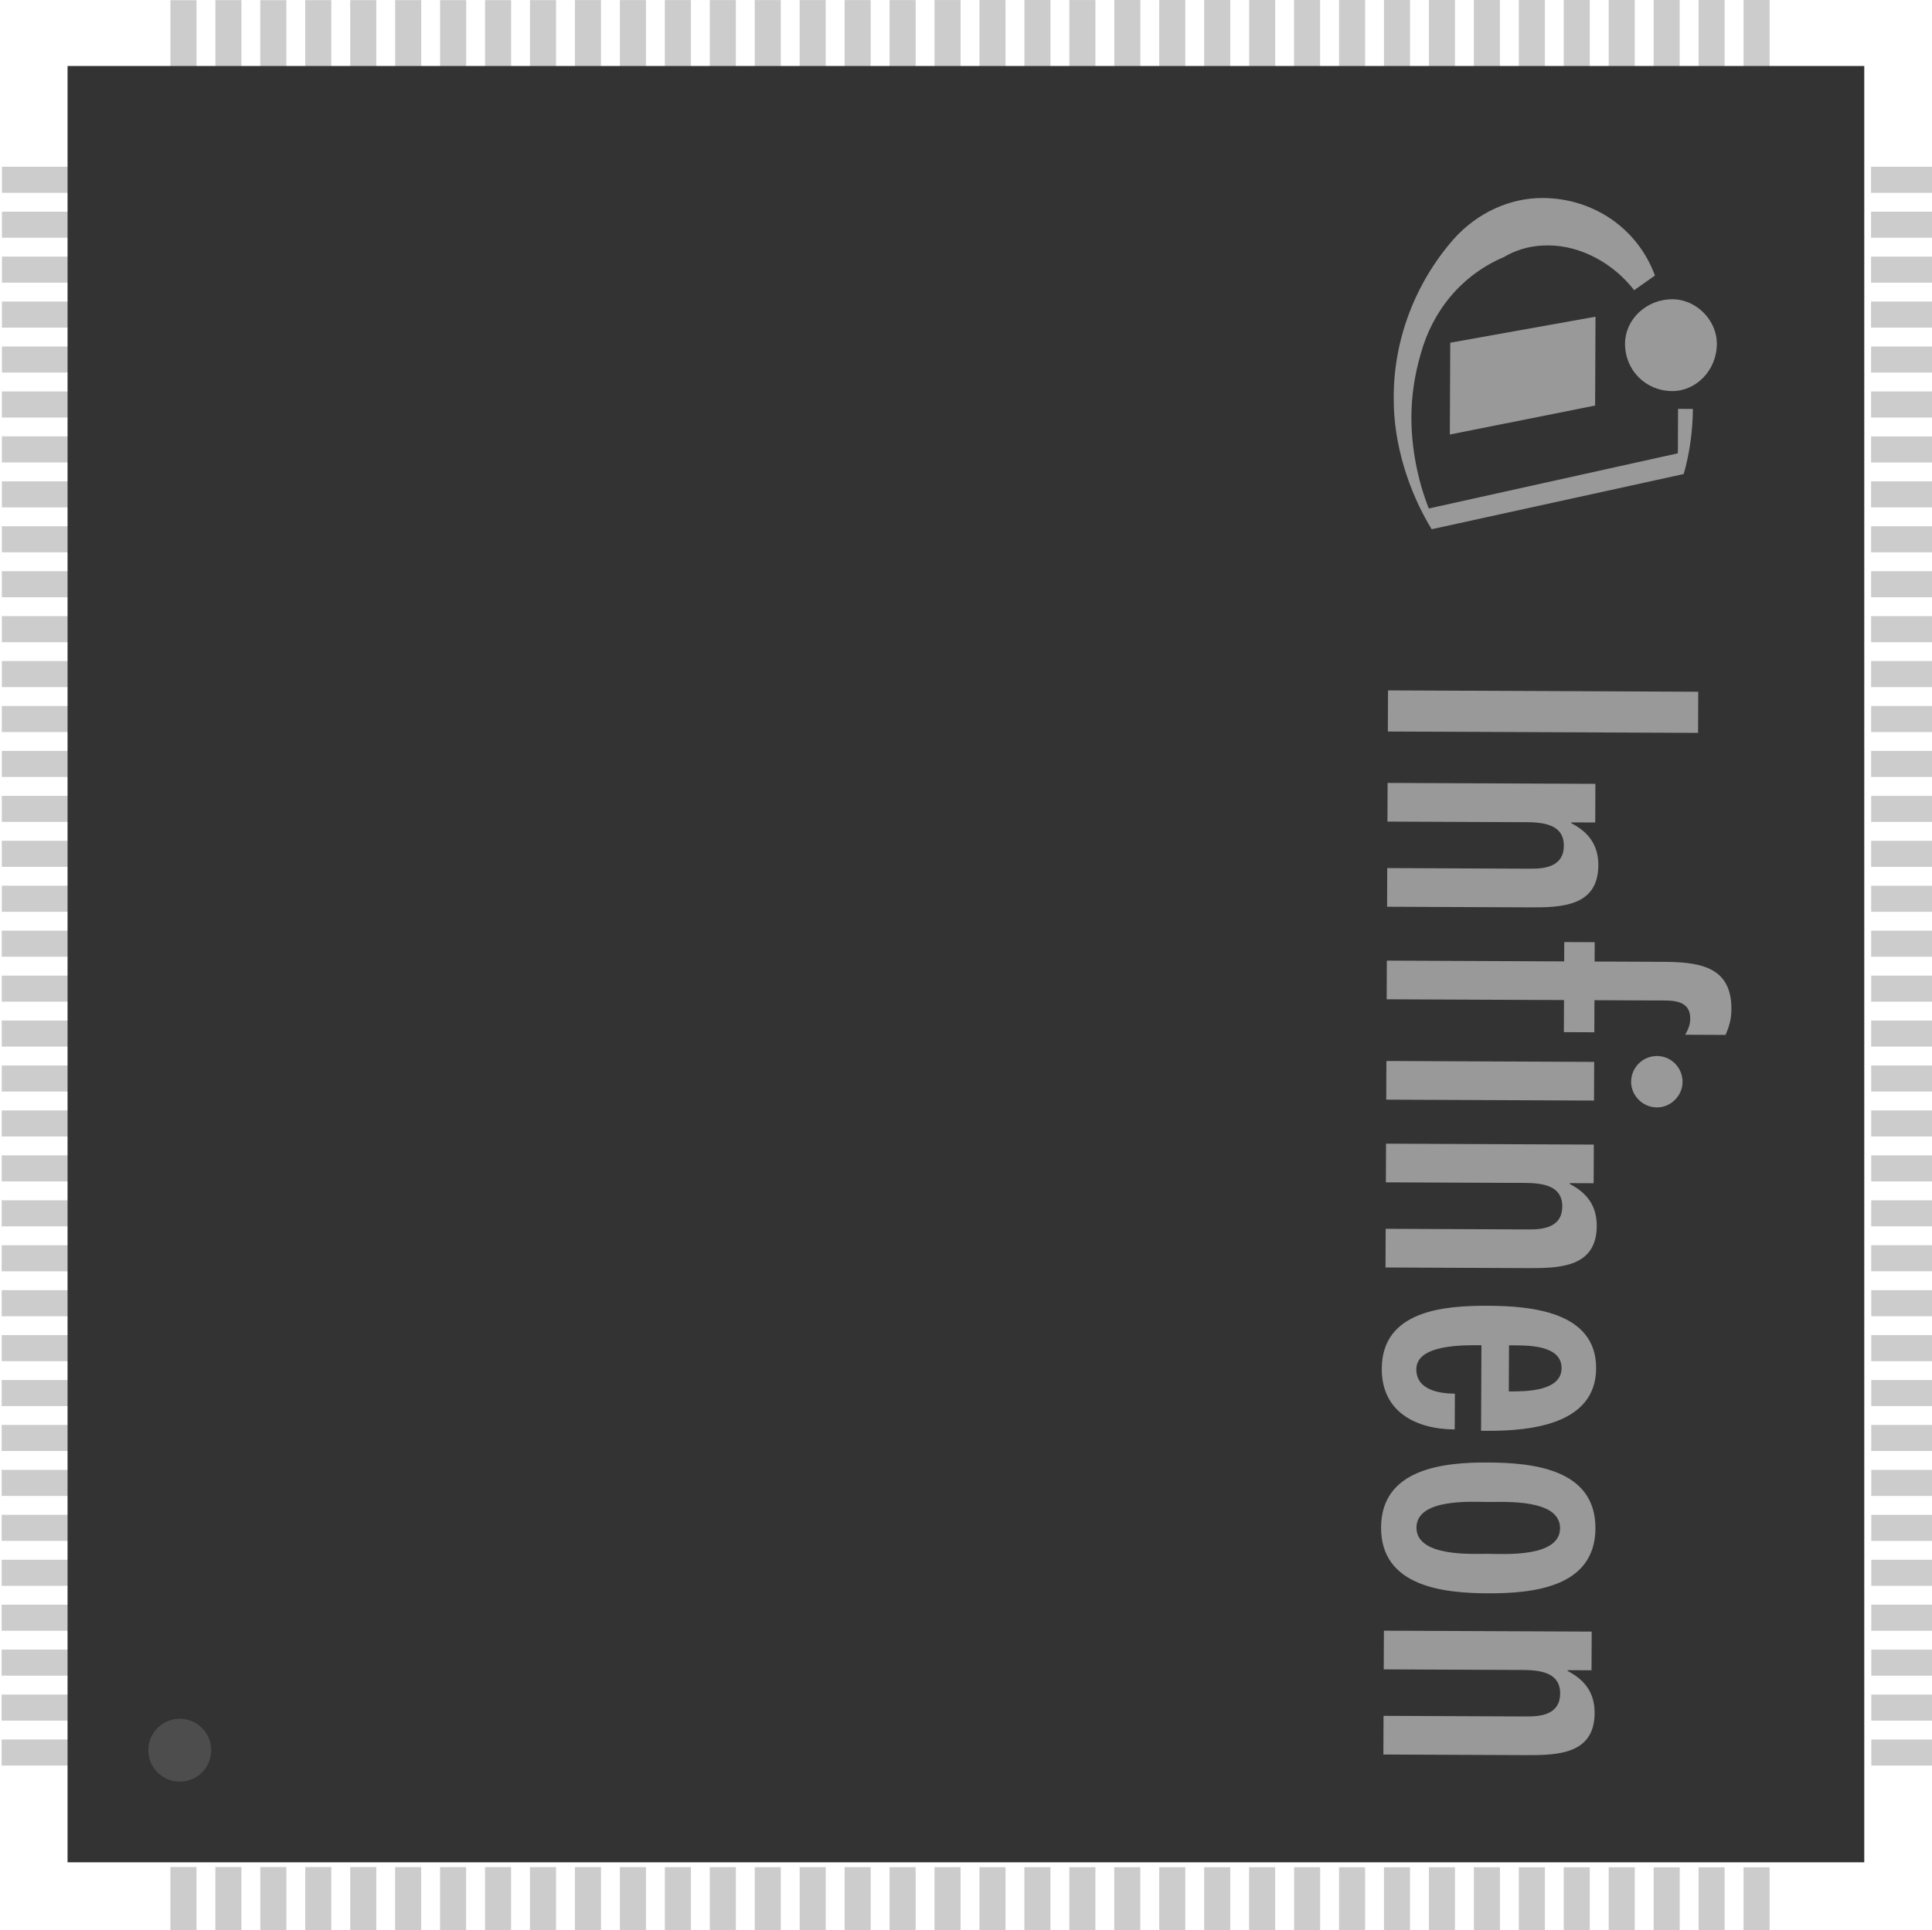 <?xml version="1.0" encoding="UTF-8" standalone="no"?>
<!-- Created with Inkscape (http://www.inkscape.org/) -->

<svg
   xmlns:dc="http://purl.org/dc/elements/1.1/"
   xmlns:cc="http://creativecommons.org/ns#"
   xmlns:rdf="http://www.w3.org/1999/02/22-rdf-syntax-ns#"
   xmlns:svg="http://www.w3.org/2000/svg"
   xmlns="http://www.w3.org/2000/svg"
   xmlns:sodipodi="http://sodipodi.sourceforge.net/DTD/sodipodi-0.dtd"
   xmlns:inkscape="http://www.inkscape.org/namespaces/inkscape"
   width="21.506mm"
   height="21.489mm"
   viewBox="0 0 21.506 21.489"
   version="1.1"
   id="svg2843"
   inkscape:version="0.92.2 (5c3e80d, 2017-08-06)"
   sodipodi:docname="LQFP-144-18-02.svg">
  <defs
     id="defs2837" />
  <sodipodi:namedview
     id="base"
     pagecolor="#ffffff"
     bordercolor="#666666"
     borderopacity="1.0"
     inkscape:pageopacity="0.0"
     inkscape:pageshadow="2"
     inkscape:zoom="7.8801733"
     inkscape:cx="30.430691"
     inkscape:cy="42.049645"
     inkscape:document-units="mm"
     inkscape:current-layer="svg2843"
     showgrid="true"
     fit-margin-top="0"
     fit-margin-left="0"
     fit-margin-right="0"
     fit-margin-bottom="0"
     inkscape:window-width="1624"
     inkscape:window-height="1023"
     inkscape:window-x="362"
     inkscape:window-y="300"
     inkscape:window-maximized="0" />
  <g
     id="g2063">
    <g
       transform="matrix(0.353,0,0,0.353,-61.217,-23.788)"
       id="g5056">
      <g
         transform="matrix(-0.555,0,0,-1,370.692,212.137)"
         id="g3351"
         style="fill:#cccccc">
        <rect
           x="245.295"
           id="connector125pin"
           height="0.822"
           width="3.827"
           y="89.06"
           style="fill:#cccccc;stroke:none;stroke-width:0" />
      </g>
      <g
         transform="matrix(-0.555,0,0,-1,370.135,209.717)"
         id="g3354"
         style="fill:#cccccc">
        <rect
           x="244.292"
           id="connector126pin"
           height="0.822"
           width="3.827"
           y="88.058"
           style="fill:#cccccc;stroke:none;stroke-width:0" />
      </g>
      <g
         transform="matrix(-0.555,0,0,-1,369.579,207.298)"
         id="g3357"
         style="fill:#cccccc">
        <rect
           x="243.29"
           id="connector127pin"
           height="0.822"
           width="3.827"
           y="87.056"
           style="fill:#cccccc;stroke:none;stroke-width:0" />
      </g>
      <g
         transform="matrix(-0.555,0,0,-1,369.022,204.878)"
         id="g3360"
         style="fill:#cccccc">
        <rect
           x="242.288"
           id="connector128pin"
           height="0.822"
           width="3.827"
           y="86.054"
           style="fill:#cccccc;stroke:none;stroke-width:0" />
      </g>
      <g
         transform="matrix(-0.555,0,0,-1,368.466,202.458)"
         id="g3363"
         style="fill:#cccccc">
        <rect
           x="241.286"
           id="connector129pin"
           height="0.822"
           width="3.827"
           y="85.051"
           style="fill:#cccccc;stroke:none;stroke-width:0" />
      </g>
      <g
         transform="matrix(-0.555,0,0,-1,367.909,200.039)"
         id="g3366"
         style="fill:#cccccc">
        <rect
           x="240.283"
           id="connector130pin"
           height="0.822"
           width="3.827"
           y="84.049"
           style="fill:#cccccc;stroke:none;stroke-width:0" />
      </g>
      <g
         transform="matrix(-0.555,0,0,-1,367.353,197.619)"
         id="g3369"
         style="fill:#cccccc">
        <rect
           x="239.281"
           id="connector131pin"
           height="0.822"
           width="3.827"
           y="83.047"
           style="fill:#cccccc;stroke:none;stroke-width:0" />
      </g>
      <g
         transform="matrix(-0.555,0,0,-1,366.796,195.2)"
         id="g3372"
         style="fill:#cccccc">
        <rect
           x="238.279"
           id="connector132pin"
           height="0.822"
           width="3.827"
           y="82.045"
           style="fill:#cccccc;stroke:none;stroke-width:0" />
      </g>
      <g
         transform="matrix(-0.555,0,0,-1,366.24,192.781)"
         id="g3375"
         style="fill:#cccccc">
        <rect
           x="237.277"
           id="connector133pin"
           height="0.822"
           width="3.827"
           y="81.043"
           style="fill:#cccccc;stroke:none;stroke-width:0" />
      </g>
      <g
         transform="matrix(-0.555,0,0,-1,365.683,190.361)"
         id="g3378"
         style="fill:#cccccc">
        <rect
           x="236.274"
           id="connector134pin"
           height="0.822"
           width="3.827"
           y="80.04"
           style="fill:#cccccc;stroke:none;stroke-width:0" />
      </g>
      <g
         transform="matrix(-0.555,0,0,-1,365.127,187.942)"
         id="g3381"
         style="fill:#cccccc">
        <rect
           x="235.272"
           id="connector135pin"
           height="0.822"
           width="3.827"
           y="79.038"
           style="fill:#cccccc;stroke:none;stroke-width:0" />
      </g>
      <g
         transform="matrix(-0.555,0,0,-1,364.57,185.522)"
         id="g3384"
         style="fill:#cccccc">
        <rect
           x="234.27"
           id="connector136pin"
           height="0.822"
           width="3.827"
           y="78.036"
           style="fill:#cccccc;stroke:none;stroke-width:0" />
      </g>
      <g
         transform="matrix(-0.555,0,0,-1,364.014,183.103)"
         id="g3387"
         style="fill:#cccccc">
        <rect
           x="233.268"
           id="connector137pin"
           height="0.822"
           width="3.827"
           y="77.034"
           style="fill:#cccccc;stroke:none;stroke-width:0" />
      </g>
      <g
         transform="matrix(-0.555,0,0,-1,363.458,180.683)"
         id="g3390"
         style="fill:#cccccc">
        <rect
           x="232.266"
           id="connector138pin"
           height="0.822"
           width="3.827"
           y="76.031"
           style="fill:#cccccc;stroke:none;stroke-width:0" />
      </g>
      <g
         transform="matrix(-0.555,0,0,-1,362.901,178.264)"
         id="g3393"
         style="fill:#cccccc">
        <rect
           x="231.263"
           id="connector139pin"
           height="0.822"
           width="3.827"
           y="75.03"
           style="fill:#cccccc;stroke:none;stroke-width:0" />
      </g>
      <g
         transform="matrix(-0.555,0,0,-1,362.344,175.844)"
         id="g3396"
         style="fill:#cccccc">
        <rect
           x="230.261"
           id="connector140pin"
           height="0.822"
           width="3.827"
           y="74.027"
           style="fill:#cccccc;stroke:none;stroke-width:0" />
      </g>
      <g
         transform="matrix(-0.555,0,0,-1,361.788,173.424)"
         id="g3399"
         style="fill:#cccccc">
        <rect
           x="229.26"
           id="connector141pin"
           height="0.822"
           width="3.827"
           y="73.025"
           style="fill:#cccccc;stroke:none;stroke-width:0" />
      </g>
      <g
         transform="matrix(-0.555,0,0,-1,361.232,171.005)"
         id="g3402"
         style="fill:#cccccc">
        <rect
           x="228.257"
           id="connector142pin"
           height="0.822"
           width="3.827"
           y="72.023"
           style="fill:#cccccc;stroke:none;stroke-width:0" />
      </g>
      <g
         transform="matrix(-0.555,0,0,-1,360.675,168.585)"
         id="g3405"
         style="fill:#cccccc">
        <rect
           x="227.255"
           id="connector143pin"
           height="0.822"
           width="3.827"
           y="71.021"
           style="fill:#cccccc;stroke:none;stroke-width:0" />
      </g>
      <g
         transform="matrix(-0.555,0,0,-1,360.119,166.166)"
         id="g3408"
         style="fill:#cccccc">
        <rect
           x="226.253"
           id="connector144pin"
           height="0.822"
           width="3.827"
           y="70.018"
           style="fill:#cccccc;stroke:none;stroke-width:0" />
      </g>
      <g
         transform="matrix(-0.555,0,0,-1,359.562,163.746)"
         id="g3411"
         style="fill:#cccccc">
        <rect
           x="225.251"
           id="connector145pin"
           height="0.822"
           width="3.827"
           y="69.016"
           style="fill:#cccccc;stroke:none;stroke-width:0" />
      </g>
      <g
         transform="matrix(-0.555,0,0,-1,359.006,161.327)"
         id="g3414"
         style="fill:#cccccc">
        <rect
           x="224.248"
           id="connector146pin"
           height="0.822"
           width="3.827"
           y="68.014"
           style="fill:#cccccc;stroke:none;stroke-width:0" />
      </g>
      <g
         transform="matrix(-0.555,0,0,-1,358.449,158.907)"
         id="g3417"
         style="fill:#cccccc">
        <rect
           x="223.246"
           id="connector147pin"
           height="0.822"
           width="3.827"
           y="67.012"
           style="fill:#cccccc;stroke:none;stroke-width:0" />
      </g>
      <g
         transform="matrix(-0.555,0,0,-1,357.893,156.488)"
         id="g3420"
         style="fill:#cccccc">
        <rect
           x="222.244"
           id="connector148pin"
           height="0.822"
           width="3.827"
           y="66.01"
           style="fill:#cccccc;stroke:none;stroke-width:0" />
      </g>
      <g
         transform="matrix(-0.555,0,0,-1,357.336,154.068)"
         id="g3423"
         style="fill:#cccccc">
        <rect
           x="221.242"
           id="connector149pin"
           height="0.822"
           width="3.827"
           y="65.007"
           style="fill:#cccccc;stroke:none;stroke-width:0" />
      </g>
      <g
         transform="matrix(-0.555,0,0,-1,356.779,151.649)"
         id="g3426"
         style="fill:#cccccc">
        <rect
           x="220.239"
           id="connector150pin"
           height="0.822"
           width="3.827"
           y="64.005"
           style="fill:#cccccc;stroke:none;stroke-width:0" />
      </g>
      <g
         transform="matrix(-0.555,0,0,-1,356.223,149.23)"
         id="g3429"
         style="fill:#cccccc">
        <rect
           x="219.237"
           id="connector151pin"
           height="0.822"
           width="3.827"
           y="63.003"
           style="fill:#cccccc;stroke:none;stroke-width:0" />
      </g>
      <g
         transform="matrix(-0.555,0,0,-1,355.667,146.81)"
         id="g3432"
         style="fill:#cccccc">
        <rect
           x="218.235"
           id="connector152pin"
           height="0.822"
           width="3.827"
           y="62.001"
           style="fill:#cccccc;stroke:none;stroke-width:0" />
      </g>
      <g
         transform="matrix(-0.555,0,0,-1,355.11,144.39)"
         id="g3435"
         style="fill:#cccccc">
        <rect
           x="217.233"
           id="connector153pin"
           height="0.822"
           width="3.827"
           y="60.999"
           style="fill:#cccccc;stroke:none;stroke-width:0" />
      </g>
      <g
         transform="matrix(-0.555,0,0,-1,354.553,141.971)"
         id="g3438"
         style="fill:#cccccc">
        <rect
           x="216.23"
           id="connector154pin"
           height="0.822"
           width="3.827"
           y="59.996"
           style="fill:#cccccc;stroke:none;stroke-width:0" />
      </g>
      <g
         transform="matrix(-0.555,0,0,-1,353.997,139.551)"
         id="g3441"
         style="fill:#cccccc">
        <rect
           x="215.228"
           id="connector155pin"
           height="0.822"
           width="3.827"
           y="58.994"
           style="fill:#cccccc;stroke:none;stroke-width:0" />
      </g>
      <g
         transform="matrix(-0.555,0,0,-1,353.441,137.131)"
         id="g3444"
         style="fill:#cccccc">
        <rect
           x="214.226"
           id="connector156pin"
           height="0.822"
           width="3.827"
           y="57.992"
           style="fill:#cccccc;stroke:none;stroke-width:0" />
      </g>
      <g
         transform="matrix(-0.555,0,0,-1,352.884,134.712)"
         id="g3447"
         style="fill:#cccccc">
        <rect
           x="213.224"
           id="connector157pin"
           height="0.822"
           width="3.827"
           y="56.99"
           style="fill:#cccccc;stroke:none;stroke-width:0" />
      </g>
      <g
         transform="matrix(-0.555,0,0,-1,352.328,132.292)"
         id="g3450"
         style="fill:#cccccc">
        <rect
           x="212.222"
           id="connector158pin"
           height="0.822"
           width="3.827"
           y="55.988"
           style="fill:#cccccc;stroke:none;stroke-width:0" />
      </g>
      <g
         transform="matrix(-0.555,0,0,-1,351.772,129.873)"
         id="g3453"
         style="fill:#cccccc">
        <rect
           x="211.22"
           id="connector159pin"
           height="0.822"
           width="3.827"
           y="54.986"
           style="fill:#cccccc;stroke:none;stroke-width:0" />
      </g>
      <g
         transform="matrix(-0.555,0,0,-1,351.215,127.453)"
         id="g3456"
         style="fill:#cccccc">
        <rect
           x="210.218"
           id="connector160pin"
           height="0.822"
           width="3.827"
           y="53.983"
           style="fill:#cccccc;stroke:none;stroke-width:0" />
      </g>
    </g>
    <g
       id="g5204"
       transform="matrix(0.353,0,0,0.353,-61.792,-23.724)">
      <g
         transform="matrix(0,0.555,-1,0,284.834,-45.072)"
         id="g3459"
         style="fill:#cccccc">
        <rect
           x="202.3"
           id="connector161pin"
           height="0.822"
           width="3.827"
           y="53.983"
           style="fill:#cccccc;stroke:none;stroke-width:0" />
      </g>
      <g
         transform="matrix(0,0.555,-1,0,284.419,-44.516)"
         id="g3462"
         style="fill:#cccccc">
        <rect
           x="201.298"
           id="connector162pin"
           height="0.822"
           width="3.827"
           y="54.986"
           style="fill:#cccccc;stroke:none;stroke-width:0" />
      </g>
      <g
         transform="matrix(0,0.555,-1,0,284.003,-43.959)"
         id="g3465"
         style="fill:#cccccc">
        <rect
           x="200.295"
           id="connector163pin"
           height="0.822"
           width="3.827"
           y="55.988"
           style="fill:#cccccc;stroke:none;stroke-width:0" />
      </g>
      <g
         transform="matrix(0,0.555,-1,0,283.588,-43.403)"
         id="g3468"
         style="fill:#cccccc">
        <rect
           x="199.293"
           id="connector164pin"
           height="0.822"
           width="3.827"
           y="56.99"
           style="fill:#cccccc;stroke:none;stroke-width:0" />
      </g>
      <g
         transform="matrix(0,0.555,-1,0,283.173,-42.846)"
         id="g3471"
         style="fill:#cccccc">
        <rect
           x="198.292"
           id="connector165pin"
           height="0.822"
           width="3.827"
           y="57.992"
           style="fill:#cccccc;stroke:none;stroke-width:0" />
      </g>
      <g
         transform="matrix(0,0.555,-1,0,282.758,-42.29)"
         id="g3474"
         style="fill:#cccccc">
        <rect
           x="197.289"
           id="connector166pin"
           height="0.822"
           width="3.827"
           y="58.994"
           style="fill:#cccccc;stroke:none;stroke-width:0" />
      </g>
      <g
         transform="matrix(0,0.555,-1,0,282.342,-41.733)"
         id="g3477"
         style="fill:#cccccc">
        <rect
           x="196.287"
           id="connector167pin"
           height="0.822"
           width="3.827"
           y="59.996"
           style="fill:#cccccc;stroke:none;stroke-width:0" />
      </g>
      <g
         transform="matrix(0,0.555,-1,0,281.928,-41.177)"
         id="g3480"
         style="fill:#cccccc">
        <rect
           x="195.285"
           id="connector168pin"
           height="0.822"
           width="3.827"
           y="60.999"
           style="fill:#cccccc;stroke:none;stroke-width:0" />
      </g>
      <g
         transform="matrix(0,0.555,-1,0,281.513,-40.621)"
         id="g3483"
         style="fill:#cccccc">
        <rect
           x="194.283"
           id="connector169pin"
           height="0.822"
           width="3.827"
           y="62.001"
           style="fill:#cccccc;stroke:none;stroke-width:0" />
      </g>
      <g
         transform="matrix(0,0.555,-1,0,281.098,-40.064)"
         id="g3486"
         style="fill:#cccccc">
        <rect
           x="193.28"
           id="connector170pin"
           height="0.822"
           width="3.827"
           y="63.003"
           style="fill:#cccccc;stroke:none;stroke-width:0" />
      </g>
      <g
         transform="matrix(0,0.555,-1,0,280.682,-39.508)"
         id="g3489"
         style="fill:#cccccc">
        <rect
           x="192.278"
           id="connector171pin"
           height="0.822"
           width="3.827"
           y="64.005"
           style="fill:#cccccc;stroke:none;stroke-width:0" />
      </g>
      <g
         transform="matrix(0,0.555,-1,0,280.268,-38.951)"
         id="g3492"
         style="fill:#cccccc">
        <rect
           x="191.276"
           id="connector172pin"
           height="0.822"
           width="3.827"
           y="65.007"
           style="fill:#cccccc;stroke:none;stroke-width:0" />
      </g>
      <g
         transform="matrix(0,0.555,-1,0,279.853,-38.395)"
         id="g3495"
         style="fill:#cccccc">
        <rect
           x="190.274"
           id="connector173pin"
           height="0.822"
           width="3.827"
           y="66.01"
           style="fill:#cccccc;stroke:none;stroke-width:0" />
      </g>
      <g
         transform="matrix(0,0.555,-1,0,279.437,-37.838)"
         id="g3498"
         style="fill:#cccccc">
        <rect
           x="189.271"
           id="connector174pin"
           height="0.822"
           width="3.827"
           y="67.012"
           style="fill:#cccccc;stroke:none;stroke-width:0" />
      </g>
      <g
         transform="matrix(0,0.555,-1,0,279.022,-37.282)"
         id="g3501"
         style="fill:#cccccc">
        <rect
           x="188.269"
           id="connector175pin"
           height="0.822"
           width="3.827"
           y="68.014"
           style="fill:#cccccc;stroke:none;stroke-width:0" />
      </g>
      <g
         transform="matrix(0,0.555,-1,0,278.607,-36.725)"
         id="g3504"
         style="fill:#cccccc">
        <rect
           x="187.267"
           id="connector176pin"
           height="0.822"
           width="3.827"
           y="69.016"
           style="fill:#cccccc;stroke:none;stroke-width:0" />
      </g>
      <g
         transform="matrix(0,0.555,-1,0,278.192,-36.169)"
         id="g3507"
         style="fill:#cccccc">
        <rect
           x="186.265"
           id="connector177pin"
           height="0.822"
           width="3.827"
           y="70.018"
           style="fill:#cccccc;stroke:none;stroke-width:0" />
      </g>
      <g
         transform="matrix(0,0.555,-1,0,277.777,-35.613)"
         id="g3510"
         style="fill:#cccccc">
        <rect
           x="185.262"
           id="connector178pin"
           height="0.822"
           width="3.827"
           y="71.021"
           style="fill:#cccccc;stroke:none;stroke-width:0" />
      </g>
      <g
         transform="matrix(0,0.555,-1,0,277.362,-35.056)"
         id="g3513"
         style="fill:#cccccc">
        <rect
           x="184.26"
           id="connector179pin"
           height="0.822"
           width="3.827"
           y="72.023"
           style="fill:#cccccc;stroke:none;stroke-width:0" />
      </g>
      <g
         transform="matrix(0,0.555,-1,0,276.947,-34.499)"
         id="g3516"
         style="fill:#cccccc">
        <rect
           x="183.258"
           id="connector180pin"
           height="0.822"
           width="3.827"
           y="73.025"
           style="fill:#cccccc;stroke:none;stroke-width:0" />
      </g>
      <g
         transform="matrix(0,0.555,-1,0,276.531,-33.943)"
         id="g3519"
         style="fill:#cccccc">
        <rect
           x="182.256"
           id="connector181pin"
           height="0.822"
           width="3.827"
           y="74.027"
           style="fill:#cccccc;stroke:none;stroke-width:0" />
      </g>
      <g
         transform="matrix(0,0.555,-1,0,276.116,-33.387)"
         id="g3522"
         style="fill:#cccccc">
        <rect
           x="181.254"
           id="connector182pin"
           height="0.822"
           width="3.827"
           y="75.03"
           style="fill:#cccccc;stroke:none;stroke-width:0" />
      </g>
      <g
         transform="matrix(0,0.555,-1,0,275.701,-32.83)"
         id="g3525"
         style="fill:#cccccc">
        <rect
           x="180.252"
           id="connector183pin"
           height="0.822"
           width="3.827"
           y="76.031"
           style="fill:#cccccc;stroke:none;stroke-width:0" />
      </g>
      <g
         transform="matrix(0,0.555,-1,0,275.286,-32.274)"
         id="g3528"
         style="fill:#cccccc">
        <rect
           x="179.25"
           id="connector184pin"
           height="0.822"
           width="3.827"
           y="77.034"
           style="fill:#cccccc;stroke:none;stroke-width:0" />
      </g>
      <g
         transform="matrix(0,0.555,-1,0,274.871,-31.718)"
         id="g3531"
         style="fill:#cccccc">
        <rect
           x="178.248"
           id="connector185pin"
           height="0.822"
           width="3.827"
           y="78.036"
           style="fill:#cccccc;stroke:none;stroke-width:0" />
      </g>
      <g
         transform="matrix(0,0.555,-1,0,274.456,-31.161)"
         id="g3534"
         style="fill:#cccccc">
        <rect
           x="177.245"
           id="connector186pin"
           height="0.822"
           width="3.827"
           y="79.038"
           style="fill:#cccccc;stroke:none;stroke-width:0" />
      </g>
      <g
         transform="matrix(0,0.555,-1,0,274.04,-30.605)"
         id="g3537"
         style="fill:#cccccc">
        <rect
           x="176.243"
           id="connector187pin"
           height="0.822"
           width="3.827"
           y="80.04"
           style="fill:#cccccc;stroke:none;stroke-width:0" />
      </g>
      <g
         transform="matrix(0,0.555,-1,0,273.626,-30.048)"
         id="g3540"
         style="fill:#cccccc">
        <rect
           x="175.241"
           id="connector188pin"
           height="0.822"
           width="3.827"
           y="81.043"
           style="fill:#cccccc;stroke:none;stroke-width:0" />
      </g>
      <g
         transform="matrix(0,0.555,-1,0,273.211,-29.492)"
         id="g3543"
         style="fill:#cccccc">
        <rect
           x="174.239"
           id="connector189pin"
           height="0.822"
           width="3.827"
           y="82.045"
           style="fill:#cccccc;stroke:none;stroke-width:0" />
      </g>
      <g
         transform="matrix(0,0.555,-1,0,272.795,-28.935)"
         id="g3546"
         style="fill:#cccccc">
        <rect
           x="173.236"
           id="connector190pin"
           height="0.822"
           width="3.827"
           y="83.047"
           style="fill:#cccccc;stroke:none;stroke-width:0" />
      </g>
      <g
         transform="matrix(0,0.555,-1,0,272.38,-28.379)"
         id="g3549"
         style="fill:#cccccc">
        <rect
           x="172.234"
           id="connector191pin"
           height="0.822"
           width="3.827"
           y="84.049"
           style="fill:#cccccc;stroke:none;stroke-width:0" />
      </g>
      <g
         transform="matrix(0,0.555,-1,0,271.965,-27.822)"
         id="g3552"
         style="fill:#cccccc">
        <rect
           x="171.232"
           id="connector192pin"
           height="0.822"
           width="3.827"
           y="85.051"
           style="fill:#cccccc;stroke:none;stroke-width:0" />
      </g>
      <g
         transform="matrix(0,0.555,-1,0,271.55,-27.266)"
         id="g3555"
         style="fill:#cccccc">
        <rect
           x="170.23"
           id="connector193pin"
           height="0.822"
           width="3.827"
           y="86.054"
           style="fill:#cccccc;stroke:none;stroke-width:0" />
      </g>
      <g
         transform="matrix(0,0.555,-1,0,271.134,-26.709)"
         id="g3558"
         style="fill:#cccccc">
        <rect
           x="169.227"
           id="connector194pin"
           height="0.822"
           width="3.827"
           y="87.056"
           style="fill:#cccccc;stroke:none;stroke-width:0" />
      </g>
      <g
         transform="matrix(0,0.555,-1,0,270.72,-26.153)"
         id="g3561"
         style="fill:#cccccc">
        <rect
           x="168.225"
           id="connector195pin"
           height="0.822"
           width="3.827"
           y="88.058"
           style="fill:#cccccc;stroke:none;stroke-width:0" />
      </g>
      <g
         transform="matrix(0,0.555,-1,0,270.305,-25.596)"
         id="g3564"
         style="fill:#cccccc">
        <rect
           x="167.223"
           id="connector196pin"
           height="0.822"
           width="3.827"
           y="89.06"
           style="fill:#cccccc;stroke:none;stroke-width:0" />
      </g>
    </g>
    <g
       id="g5130"
       transform="matrix(0.353,0,0,0.353,-61.144,-23.788)">
      <g
         transform="matrix(0.555,0,0,1,80.465,-24.33)"
         id="g3567"
         style="fill:#cccccc">
        <rect
           x="167.223"
           id="connector197pin"
           height="0.822"
           width="3.827"
           y="96.978"
           style="fill:#cccccc;stroke:none;stroke-width:0" />
      </g>
      <g
         transform="matrix(0.555,0,0,1,79.908,-23.915)"
         id="g3570"
         style="fill:#cccccc">
        <rect
           x="168.225"
           id="connector198pin"
           height="0.822"
           width="3.827"
           y="97.98"
           style="fill:#cccccc;stroke:none;stroke-width:0" />
      </g>
      <g
         transform="matrix(0.555,0,0,1,79.352,-23.5)"
         id="g3573"
         style="fill:#cccccc">
        <rect
           x="169.227"
           id="connector199pin"
           height="0.822"
           width="3.827"
           y="98.982"
           style="fill:#cccccc;stroke:none;stroke-width:0" />
      </g>
      <g
         transform="matrix(0.555,0,0,1,78.795,-23.084)"
         id="g3576"
         style="fill:#cccccc">
        <rect
           x="170.23"
           id="connector200pin"
           height="0.822"
           width="3.827"
           y="99.984"
           style="fill:#cccccc;stroke:none;stroke-width:0" />
      </g>
      <g
         transform="matrix(0.555,0,0,1,78.239,-22.669)"
         id="g3579"
         style="fill:#cccccc">
        <rect
           x="171.232"
           id="connector201pin"
           height="0.822"
           width="3.827"
           y="100.986"
           style="fill:#cccccc;stroke:none;stroke-width:0" />
      </g>
      <g
         transform="matrix(0.555,0,0,1,77.682,-22.254)"
         id="g3582"
         style="fill:#cccccc">
        <rect
           x="172.234"
           id="connector202pin"
           height="0.822"
           width="3.827"
           y="101.989"
           style="fill:#cccccc;stroke:none;stroke-width:0" />
      </g>
      <g
         transform="matrix(0.555,0,0,1,77.126,-21.839)"
         id="g3585"
         style="fill:#cccccc">
        <rect
           x="173.236"
           id="connector203pin"
           height="0.822"
           width="3.827"
           y="102.991"
           style="fill:#cccccc;stroke:none;stroke-width:0" />
      </g>
      <g
         transform="matrix(0.555,0,0,1,76.569,-21.423)"
         id="g3588"
         style="fill:#cccccc">
        <rect
           x="174.239"
           id="connector204pin"
           height="0.822"
           width="3.827"
           y="103.993"
           style="fill:#cccccc;stroke:none;stroke-width:0" />
      </g>
      <g
         transform="matrix(0.555,0,0,1,76.012,-21.008)"
         id="g3591"
         style="fill:#cccccc">
        <rect
           x="175.241"
           id="connector205pin"
           height="0.822"
           width="3.827"
           y="104.995"
           style="fill:#cccccc;stroke:none;stroke-width:0" />
      </g>
      <g
         transform="matrix(0.555,0,0,1,75.456,-20.593)"
         id="g3594"
         style="fill:#cccccc">
        <rect
           x="176.243"
           id="connector206pin"
           height="0.822"
           width="3.827"
           y="105.998"
           style="fill:#cccccc;stroke:none;stroke-width:0" />
      </g>
      <g
         transform="matrix(0.555,0,0,1,74.9,-20.178)"
         id="g3597"
         style="fill:#cccccc">
        <rect
           x="177.245"
           id="connector207pin"
           height="0.822"
           width="3.827"
           y="107"
           style="fill:#cccccc;stroke:none;stroke-width:0" />
      </g>
      <g
         transform="matrix(0.555,0,0,1,74.343,-19.763)"
         id="g3600"
         style="fill:#cccccc">
        <rect
           x="178.248"
           id="connector208pin"
           height="0.822"
           width="3.827"
           y="108.001"
           style="fill:#cccccc;stroke:none;stroke-width:0" />
      </g>
      <g
         transform="matrix(0.555,0,0,1,73.786,-19.348)"
         id="g3603"
         style="fill:#cccccc">
        <rect
           x="179.25"
           id="connector209pin"
           height="0.822"
           width="3.827"
           y="109.004"
           style="fill:#cccccc;stroke:none;stroke-width:0" />
      </g>
      <g
         transform="matrix(0.555,0,0,1,73.23,-18.933)"
         id="g3606"
         style="fill:#cccccc">
        <rect
           x="180.252"
           id="connector210pin"
           height="0.822"
           width="3.827"
           y="110.006"
           style="fill:#cccccc;stroke:none;stroke-width:0" />
      </g>
      <g
         transform="matrix(0.555,0,0,1,72.673,-18.518)"
         id="g3609"
         style="fill:#cccccc">
        <rect
           x="181.254"
           id="connector211pin"
           height="0.822"
           width="3.827"
           y="111.008"
           style="fill:#cccccc;stroke:none;stroke-width:0" />
      </g>
      <g
         transform="matrix(0.555,0,0,1,72.117,-18.103)"
         id="g3612"
         style="fill:#cccccc">
        <rect
           x="182.256"
           id="connector212pin"
           height="0.822"
           width="3.827"
           y="112.01"
           style="fill:#cccccc;stroke:none;stroke-width:0" />
      </g>
      <g
         transform="matrix(0.555,0,0,1,71.561,-17.688)"
         id="g3615"
         style="fill:#cccccc">
        <rect
           x="183.258"
           id="connector213pin"
           height="0.822"
           width="3.827"
           y="113.013"
           style="fill:#cccccc;stroke:none;stroke-width:0" />
      </g>
      <g
         transform="matrix(0.555,0,0,1,71.004,-17.273)"
         id="g3618"
         style="fill:#cccccc">
        <rect
           x="184.26"
           id="connector214pin"
           height="0.822"
           width="3.827"
           y="114.015"
           style="fill:#cccccc;stroke:none;stroke-width:0" />
      </g>
      <g
         transform="matrix(0.555,0,0,1,70.448,-16.857)"
         id="g3621"
         style="fill:#cccccc">
        <rect
           x="185.262"
           id="connector215pin"
           height="0.822"
           width="3.827"
           y="115.017"
           style="fill:#cccccc;stroke:none;stroke-width:0" />
      </g>
      <g
         transform="matrix(0.555,0,0,1,69.891,-16.442)"
         id="g3624"
         style="fill:#cccccc">
        <rect
           x="186.265"
           id="connector216pin"
           height="0.822"
           width="3.827"
           y="116.019"
           style="fill:#cccccc;stroke:none;stroke-width:0" />
      </g>
      <g
         transform="matrix(0.555,0,0,1,69.335,-16.027)"
         id="g3627"
         style="fill:#cccccc">
        <rect
           x="187.267"
           id="connector217pin"
           height="0.822"
           width="3.827"
           y="117.022"
           style="fill:#cccccc;stroke:none;stroke-width:0" />
      </g>
      <g
         transform="matrix(0.555,0,0,1,68.778,-15.612)"
         id="g3630"
         style="fill:#cccccc">
        <rect
           x="188.269"
           id="connector218pin"
           height="0.822"
           width="3.827"
           y="118.024"
           style="fill:#cccccc;stroke:none;stroke-width:0" />
      </g>
      <g
         transform="matrix(0.555,0,0,1,68.222,-15.196)"
         id="g3633"
         style="fill:#cccccc">
        <rect
           x="189.271"
           id="connector219pin"
           height="0.822"
           width="3.827"
           y="119.026"
           style="fill:#cccccc;stroke:none;stroke-width:0" />
      </g>
      <g
         transform="matrix(0.555,0,0,1,67.665,-14.781)"
         id="g3636"
         style="fill:#cccccc">
        <rect
           x="190.274"
           id="connector220pin"
           height="0.822"
           width="3.827"
           y="120.028"
           style="fill:#cccccc;stroke:none;stroke-width:0" />
      </g>
      <g
         transform="matrix(0.555,0,0,1,67.108,-14.366)"
         id="g3639"
         style="fill:#cccccc">
        <rect
           x="191.276"
           id="connector221pin"
           height="0.822"
           width="3.827"
           y="121.031"
           style="fill:#cccccc;stroke:none;stroke-width:0" />
      </g>
      <g
         transform="matrix(0.555,0,0,1,66.552,-13.951)"
         id="g3642"
         style="fill:#cccccc">
        <rect
           x="192.278"
           id="connector222pin"
           height="0.822"
           width="3.827"
           y="122.033"
           style="fill:#cccccc;stroke:none;stroke-width:0" />
      </g>
      <g
         transform="matrix(0.555,0,0,1,65.996,-13.536)"
         id="g3645"
         style="fill:#cccccc">
        <rect
           x="193.28"
           id="connector223pin"
           height="0.822"
           width="3.827"
           y="123.035"
           style="fill:#cccccc;stroke:none;stroke-width:0" />
      </g>
      <g
         transform="matrix(0.555,0,0,1,65.439,-13.121)"
         id="g3648"
         style="fill:#cccccc">
        <rect
           x="194.283"
           id="connector224pin"
           height="0.822"
           width="3.827"
           y="124.037"
           style="fill:#cccccc;stroke:none;stroke-width:0" />
      </g>
      <g
         transform="matrix(0.555,0,0,1,64.882,-12.707)"
         id="g3651"
         style="fill:#cccccc">
        <rect
           x="195.285"
           id="connector225pin"
           height="0.822"
           width="3.827"
           y="125.039"
           style="fill:#cccccc;stroke:none;stroke-width:0" />
      </g>
      <g
         transform="matrix(0.555,0,0,1,64.326,-12.291)"
         id="g3654"
         style="fill:#cccccc">
        <rect
           x="196.287"
           id="connector226pin"
           height="0.822"
           width="3.827"
           y="126.041"
           style="fill:#cccccc;stroke:none;stroke-width:0" />
      </g>
      <g
         transform="matrix(0.555,0,0,1,63.769,-11.876)"
         id="g3657"
         style="fill:#cccccc">
        <rect
           x="197.289"
           id="connector227pin"
           height="0.822"
           width="3.827"
           y="127.043"
           style="fill:#cccccc;stroke:none;stroke-width:0" />
      </g>
      <g
         transform="matrix(0.555,0,0,1,63.213,-11.461)"
         id="g3660"
         style="fill:#cccccc">
        <rect
           x="198.292"
           id="connector228pin"
           height="0.822"
           width="3.827"
           y="128.046"
           style="fill:#cccccc;stroke:none;stroke-width:0" />
      </g>
      <g
         transform="matrix(0.555,0,0,1,62.657,-11.046)"
         id="g3663"
         style="fill:#cccccc">
        <rect
           x="199.293"
           id="connector229pin"
           height="0.822"
           width="3.827"
           y="129.048"
           style="fill:#cccccc;stroke:none;stroke-width:0" />
      </g>
      <g
         transform="matrix(0.555,0,0,1,62.1,-10.631)"
         id="g3666"
         style="fill:#cccccc">
        <rect
           x="200.295"
           id="connector230pin"
           height="0.822"
           width="3.827"
           y="130.05"
           style="fill:#cccccc;stroke:none;stroke-width:0" />
      </g>
      <g
         transform="matrix(0.555,0,0,1,61.543,-10.215)"
         id="g3669"
         style="fill:#cccccc">
        <rect
           x="201.298"
           id="connector231pin"
           height="0.822"
           width="3.827"
           y="131.052"
           style="fill:#cccccc;stroke:none;stroke-width:0" />
      </g>
      <g
         transform="matrix(0.555,0,0,1,60.987,-9.8)"
         id="g3672"
         style="fill:#cccccc">
        <rect
           x="202.3"
           id="connector232pin"
           height="0.822"
           width="3.827"
           y="132.054"
           style="fill:#cccccc;stroke:none;stroke-width:0" />
      </g>
    </g>
    <g
       id="g5278"
       transform="matrix(0.353,0,0,0.353,-61.792,-24.435)">
      <g
         transform="matrix(0,-0.555,1,0,48.368,246.904)"
         id="g3675"
         style="fill:#cccccc">
        <rect
           x="210.218"
           id="connector233pin"
           height="0.822"
           width="3.827"
           y="132.054"
           style="fill:#cccccc;stroke:none;stroke-width:0" />
      </g>
      <g
         transform="matrix(0,-0.555,1,0,50.787,247.461)"
         id="g3678"
         style="fill:#cccccc">
        <rect
           x="211.22"
           id="connector234pin"
           height="0.822"
           width="3.827"
           y="131.052"
           style="fill:#cccccc;stroke:none;stroke-width:0" />
      </g>
      <g
         transform="matrix(0,-0.555,1,0,53.207,248.017)"
         id="g3681"
         style="fill:#cccccc">
        <rect
           x="212.222"
           id="connector235pin"
           height="0.822"
           width="3.827"
           y="130.05"
           style="fill:#cccccc;stroke:none;stroke-width:0" />
      </g>
      <g
         transform="matrix(0,-0.555,1,0,55.626,248.574)"
         id="g3684"
         style="fill:#cccccc">
        <rect
           x="213.224"
           id="connector236pin"
           height="0.822"
           width="3.827"
           y="129.048"
           style="fill:#cccccc;stroke:none;stroke-width:0" />
      </g>
      <g
         transform="matrix(0,-0.555,1,0,58.046,249.13)"
         id="g3687"
         style="fill:#cccccc">
        <rect
           x="214.226"
           id="connector237pin"
           height="0.822"
           width="3.827"
           y="128.046"
           style="fill:#cccccc;stroke:none;stroke-width:0" />
      </g>
      <g
         transform="matrix(0,-0.555,1,0,60.465,249.687)"
         id="g3690"
         style="fill:#cccccc">
        <rect
           x="215.228"
           id="connector238pin"
           height="0.822"
           width="3.827"
           y="127.043"
           style="fill:#cccccc;stroke:none;stroke-width:0" />
      </g>
      <g
         transform="matrix(0,-0.555,1,0,62.884,250.243)"
         id="g3693"
         style="fill:#cccccc">
        <rect
           x="216.23"
           id="connector239pin"
           height="0.822"
           width="3.827"
           y="126.041"
           style="fill:#cccccc;stroke:none;stroke-width:0" />
      </g>
      <g
         transform="matrix(0,-0.555,1,0,65.304,250.8)"
         id="g3696"
         style="fill:#cccccc">
        <rect
           x="217.233"
           id="connector240pin"
           height="0.822"
           width="3.827"
           y="125.039"
           style="fill:#cccccc;stroke:none;stroke-width:0" />
      </g>
      <g
         transform="matrix(0,-0.555,1,0,67.724,251.356)"
         id="g3699"
         style="fill:#cccccc">
        <rect
           x="218.235"
           id="connector241pin"
           height="0.822"
           width="3.827"
           y="124.037"
           style="fill:#cccccc;stroke:none;stroke-width:0" />
      </g>
      <g
         transform="matrix(0,-0.555,1,0,70.143,251.912)"
         id="g3702"
         style="fill:#cccccc">
        <rect
           x="219.237"
           id="connector242pin"
           height="0.822"
           width="3.827"
           y="123.035"
           style="fill:#cccccc;stroke:none;stroke-width:0" />
      </g>
      <g
         transform="matrix(0,-0.555,1,0,72.563,252.469)"
         id="g3705"
         style="fill:#cccccc">
        <rect
           x="220.239"
           id="connector243pin"
           height="0.822"
           width="3.827"
           y="122.033"
           style="fill:#cccccc;stroke:none;stroke-width:0" />
      </g>
      <g
         transform="matrix(0,-0.555,1,0,74.983,253.026)"
         id="g3708"
         style="fill:#cccccc">
        <rect
           x="221.242"
           id="connector244pin"
           height="0.822"
           width="3.827"
           y="121.031"
           style="fill:#cccccc;stroke:none;stroke-width:0" />
      </g>
      <g
         transform="matrix(0,-0.555,1,0,77.403,253.582)"
         id="g3711"
         style="fill:#cccccc">
        <rect
           x="222.244"
           id="connector245pin"
           height="0.822"
           width="3.827"
           y="120.028"
           style="fill:#cccccc;stroke:none;stroke-width:0" />
      </g>
      <g
         transform="matrix(0,-0.555,1,0,79.822,254.139)"
         id="g3714"
         style="fill:#cccccc">
        <rect
           x="223.246"
           id="connector246pin"
           height="0.822"
           width="3.827"
           y="119.026"
           style="fill:#cccccc;stroke:none;stroke-width:0" />
      </g>
      <g
         transform="matrix(0,-0.555,1,0,82.241,254.695)"
         id="g3717"
         style="fill:#cccccc">
        <rect
           x="224.248"
           id="connector247pin"
           height="0.822"
           width="3.827"
           y="118.024"
           style="fill:#cccccc;stroke:none;stroke-width:0" />
      </g>
      <g
         transform="matrix(0,-0.555,1,0,84.66,255.251)"
         id="g3720"
         style="fill:#cccccc">
        <rect
           x="225.251"
           id="connector248pin"
           height="0.822"
           width="3.827"
           y="117.022"
           style="fill:#cccccc;stroke:none;stroke-width:0" />
      </g>
      <g
         transform="matrix(0,-0.555,1,0,87.081,255.808)"
         id="g3723"
         style="fill:#cccccc">
        <rect
           x="226.253"
           id="connector249pin"
           height="0.822"
           width="3.827"
           y="116.019"
           style="fill:#cccccc;stroke:none;stroke-width:0" />
      </g>
      <g
         transform="matrix(0,-0.555,1,0,89.499,256.364)"
         id="g3726"
         style="fill:#cccccc">
        <rect
           x="227.255"
           id="connector250pin"
           height="0.822"
           width="3.827"
           y="115.017"
           style="fill:#cccccc;stroke:none;stroke-width:0" />
      </g>
      <g
         transform="matrix(0,-0.555,1,0,91.919,256.921)"
         id="g3729"
         style="fill:#cccccc">
        <rect
           x="228.257"
           id="connector251pin"
           height="0.822"
           width="3.827"
           y="114.015"
           style="fill:#cccccc;stroke:none;stroke-width:0" />
      </g>
      <g
         transform="matrix(0,-0.555,1,0,94.338,257.477)"
         id="g3732"
         style="fill:#cccccc">
        <rect
           x="229.26"
           id="connector252pin"
           height="0.822"
           width="3.827"
           y="113.013"
           style="fill:#cccccc;stroke:none;stroke-width:0" />
      </g>
      <g
         transform="matrix(0,-0.555,1,0,96.758,258.034)"
         id="g3735"
         style="fill:#cccccc">
        <rect
           x="230.261"
           id="connector253pin"
           height="0.822"
           width="3.827"
           y="112.01"
           style="fill:#cccccc;stroke:none;stroke-width:0" />
      </g>
      <g
         transform="matrix(0,-0.555,1,0,99.177,258.59)"
         id="g3738"
         style="fill:#cccccc">
        <rect
           x="231.263"
           id="connector254pin"
           height="0.822"
           width="3.827"
           y="111.008"
           style="fill:#cccccc;stroke:none;stroke-width:0" />
      </g>
      <g
         transform="matrix(0,-0.555,1,0,101.597,259.147)"
         id="g3741"
         style="fill:#cccccc">
        <rect
           x="232.266"
           id="connector255pin"
           height="0.822"
           width="3.827"
           y="110.006"
           style="fill:#cccccc;stroke:none;stroke-width:0" />
      </g>
      <g
         transform="matrix(0,-0.555,1,0,104.017,259.704)"
         id="g3744"
         style="fill:#cccccc">
        <rect
           x="233.268"
           id="connector256pin"
           height="0.822"
           width="3.827"
           y="109.004"
           style="fill:#cccccc;stroke:none;stroke-width:0" />
      </g>
      <g
         transform="matrix(0,-0.555,1,0,106.436,260.26)"
         id="g3747"
         style="fill:#cccccc">
        <rect
           x="234.27"
           id="connector257pin"
           height="0.822"
           width="3.827"
           y="108.001"
           style="fill:#cccccc;stroke:none;stroke-width:0" />
      </g>
      <g
         transform="matrix(0,-0.555,1,0,108.856,260.816)"
         id="g3750"
         style="fill:#cccccc">
        <rect
           x="235.272"
           id="connector258pin"
           height="0.822"
           width="3.827"
           y="107"
           style="fill:#cccccc;stroke:none;stroke-width:0" />
      </g>
      <g
         transform="matrix(0,-0.555,1,0,111.275,261.373)"
         id="g3753"
         style="fill:#cccccc">
        <rect
           x="236.274"
           id="connector259pin"
           height="0.822"
           width="3.827"
           y="105.998"
           style="fill:#cccccc;stroke:none;stroke-width:0" />
      </g>
      <g
         transform="matrix(0,-0.555,1,0,113.695,261.93)"
         id="g3756"
         style="fill:#cccccc">
        <rect
           x="237.277"
           id="connector260pin"
           height="0.822"
           width="3.827"
           y="104.995"
           style="fill:#cccccc;stroke:none;stroke-width:0" />
      </g>
      <g
         transform="matrix(0,-0.555,1,0,116.114,262.486)"
         id="g3759"
         style="fill:#cccccc">
        <rect
           x="238.279"
           id="connector261pin"
           height="0.822"
           width="3.827"
           y="103.993"
           style="fill:#cccccc;stroke:none;stroke-width:0" />
      </g>
      <g
         transform="matrix(0,-0.555,1,0,118.534,263.042)"
         id="g3762"
         style="fill:#cccccc">
        <rect
           x="239.281"
           id="connector262pin"
           height="0.822"
           width="3.827"
           y="102.991"
           style="fill:#cccccc;stroke:none;stroke-width:0" />
      </g>
      <g
         transform="matrix(0,-0.555,1,0,120.953,263.599)"
         id="g3765"
         style="fill:#cccccc">
        <rect
           x="240.283"
           id="connector263pin"
           height="0.822"
           width="3.827"
           y="101.989"
           style="fill:#cccccc;stroke:none;stroke-width:0" />
      </g>
      <g
         transform="matrix(0,-0.555,1,0,123.373,264.155)"
         id="g3768"
         style="fill:#cccccc">
        <rect
           x="241.286"
           id="connector264pin"
           height="0.822"
           width="3.827"
           y="100.986"
           style="fill:#cccccc;stroke:none;stroke-width:0" />
      </g>
      <g
         transform="matrix(0,-0.555,1,0,125.793,264.711)"
         id="g3771"
         style="fill:#cccccc">
        <rect
           x="242.288"
           id="connector265pin"
           height="0.822"
           width="3.827"
           y="99.984"
           style="fill:#cccccc;stroke:none;stroke-width:0" />
      </g>
      <g
         transform="matrix(0,-0.555,1,0,128.212,265.268)"
         id="g3774"
         style="fill:#cccccc">
        <rect
           x="243.29"
           id="connector266pin"
           height="0.822"
           width="3.827"
           y="98.982"
           style="fill:#cccccc;stroke:none;stroke-width:0" />
      </g>
      <g
         transform="matrix(0,-0.555,1,0,130.631,265.825)"
         id="g3777"
         style="fill:#cccccc">
        <rect
           x="244.292"
           id="connector267pin"
           height="0.822"
           width="3.827"
           y="97.98"
           style="fill:#cccccc;stroke:none;stroke-width:0" />
      </g>
      <g
         transform="matrix(0,-0.555,1,0,133.051,266.381)"
         id="g3780"
         style="fill:#cccccc">
        <rect
           x="245.295"
           id="connector268pin"
           height="0.822"
           width="3.827"
           y="96.978"
           style="fill:#cccccc;stroke:none;stroke-width:0" />
      </g>
    </g>
    <rect
       y="0.735"
       x="0.752"
       height="20"
       width="20"
       id="rect6727"
       style="fill:#333333;fill-opacity:1;stroke:#000000;stroke-width:0;stroke-miterlimit:4;stroke-dasharray:none;stroke-opacity:1" />
    <circle
       style="opacity:1;fill:#4d4d4d;fill-opacity:1;stroke:none;stroke-width:0.835;stroke-linecap:butt;stroke-linejoin:miter;stroke-miterlimit:10;stroke-dasharray:none;stroke-opacity:1"
       id="path5217"
       cx="2.001"
       cy="19.487"
       r="0.35" />
    <g
       transform="matrix(-0.001,0.229,0.229,0.001,15.438,2.197)"
       id="g10"
       style="fill:#999999">
      <g
         transform="scale(0.1)"
         id="g12"
         style="fill:#999999">
        <path
           inkscape:connector-curvature="0"
           id="path14"
           style="fill:#999999;fill-opacity:1;fill-rule:nonzero;stroke:none"
           d="M 57.598,101.664 H 100.801 L 115.195,31.109 H 70.555 l -12.957,70.555" />
        <path
           inkscape:connector-curvature="0"
           id="path16"
           style="fill:#999999;fill-opacity:1;fill-rule:nonzero;stroke:none"
           d="m 48.957,139.105 c 0,-12.957 10.086,-23.035 21.598,-23.035 12.961,0 23.047,10.078 23.047,23.035 0,11.524 -10.086,21.602 -23.047,21.602 -11.512,0 -21.598,-10.078 -21.598,-21.602" />
        <path
           inkscape:connector-curvature="0"
           id="path18"
           style="fill:#999999;fill-opacity:1;fill-rule:nonzero;stroke:none"
           d="m 37.441,130.473 7.199,-10.078 C 31.68,110.309 23.035,94.469 23.035,78.629 c 0,-7.199 1.445,-14.395 5.762,-21.602 8.645,-20.156 25.922,-34.562 47.523,-40.312 10.078,-2.883 20.152,-4.328 30.243,-4.328 14.394,0 30.234,2.883 44.636,8.645 L 123.84,141.988 c -1.438,0 -2.883,0 -4.32,0 -5.758,0 -11.524,0 -17.286,0 v 7.207 c 10.079,0 21.606,-1.445 31.68,-4.328 L 161.277,22.465 C 142.559,10.953 119.52,3.754 97.918,3.754 c 0,0 0,0 -1.445,0 C 69.121,3.754 41.758,13.832 20.156,32.555 7.199,44.066 0,59.906 0,75.746 0,100.23 14.395,121.832 37.441,130.473" />
        <path
           inkscape:connector-curvature="0"
           id="path20"
           style="fill:#999999;fill-opacity:1;fill-rule:nonzero;stroke:none"
           d="m 239.723,1.602 h 20 v 150.801 h -20 z" />
        <path
           inkscape:connector-curvature="0"
           id="path22"
           style="fill:#999999;fill-opacity:1;fill-rule:nonzero;stroke:none"
           d="m 303.516,91 h 0.398 c 4.199,8.199 10.402,13.199 20.402,13.199 20,0 20.602,-17.797 20.602,-33.199 V 1.602 H 326.117 V 71.402 c 0,7 -1.199,16 -11.199,16 -12.402,0 -11.402,-14.199 -11.402,-22.805 V 1.602 H 284.719 V 102.602 h 18.797 V 91" />
        <path
           inkscape:connector-curvature="0"
           id="path24"
           style="fill:#999999;fill-opacity:1;fill-rule:nonzero;stroke:none"
           d="m 371.113,102.602 v 32.597 c 0,17.203 1.403,34 22.797,34 4.801,0 8.403,-0.996 12.606,-2.797 v -19.601 c -2.606,1.402 -4.801,2.398 -7.805,2.398 -9.602,0 -8.801,-9.398 -8.801,-16.195 v -30.402 h 15.602 V 87.801 H 389.91 V 1.602 H 371.113 V 87.801 h -9.398 v 14.801 h 9.398" />
        <path
           inkscape:connector-curvature="0"
           id="path26"
           style="fill:#999999;fill-opacity:1;fill-rule:nonzero;stroke:none"
           d="m 416.914,133.203 c 0,6.797 5.598,12.399 12.598,12.399 6.601,0 12.402,-5.602 12.402,-12.399 0,-7.004 -5.801,-12.601 -12.402,-12.601 -7,0 -12.598,5.597 -12.598,12.601 z M 438.711,1.602 H 419.91 V 102.602 h 18.801 V 1.602" />
        <path
           inkscape:connector-curvature="0"
           id="path28"
           style="fill:#999999;fill-opacity:1;fill-rule:nonzero;stroke:none"
           d="m 478.91,91 h 0.403 c 4.199,8.199 10.398,13.199 20.398,13.199 20,0 20.602,-17.797 20.602,-33.199 V 1.602 H 501.508 V 71.402 c 0,7 -1.195,16 -11.195,16 -12.403,0 -11.403,-14.199 -11.403,-22.805 V 1.602 H 460.113 V 102.602 H 478.91 V 91" />
        <path
           inkscape:connector-curvature="0"
           id="path30"
           style="fill:#999999;fill-opacity:1;fill-rule:nonzero;stroke:none"
           d="m 557.906,48.402 c 0,-8.402 -0.394,-31.602 11.801,-31.602 10,0 11.801,11.004 11.801,18.801 h 17.398 C 598.906,17.004 590.707,0 569.508,0 c -28.199,0 -30.801,30 -30.801,51.402 0,20.598 2.402,52.797 30.199,52.797 27.403,0 30.602,-31.996 30.602,-52.797 v -3 z m 22.403,13.399 c 0,7.797 0,25.602 -11.403,25.602 -11.797,0 -11,-17.805 -11,-25.602 h 22.403" />
        <path
           inkscape:connector-curvature="0"
           id="path32"
           style="fill:#999999;fill-opacity:1;fill-rule:nonzero;stroke:none"
           d="m 614.906,51.801 c 0,22.004 3,52.398 31.797,52.398 28.805,0 31.805,-30.394 31.805,-52.398 C 678.508,30.602 675.508,0 646.703,0 617.906,0 614.906,30.602 614.906,51.801 Z m 44.403,0 c 0,8 1.796,35.199 -12.606,35.199 -14.398,0 -12.598,-27.199 -12.598,-35.199 0,-7.203 -1.8,-34.598 12.598,-34.598 14.402,0 12.606,27.395 12.606,34.598" />
        <path
           inkscape:connector-curvature="0"
           id="path34"
           style="fill:#999999;fill-opacity:1;fill-rule:nonzero;stroke:none"
           d="m 715.707,91 h 0.402 c 4.2,8.199 10.395,13.199 20.395,13.199 20,0 20.601,-17.797 20.601,-33.199 V 1.602 h -18.8 V 71.402 c 0,7 -1.2,16 -11.2,16 -12.398,0 -11.398,-14.199 -11.398,-22.805 V 1.602 H 696.902 V 102.602 h 18.805 V 91" />
      </g>
    </g>
  </g>
</svg>
